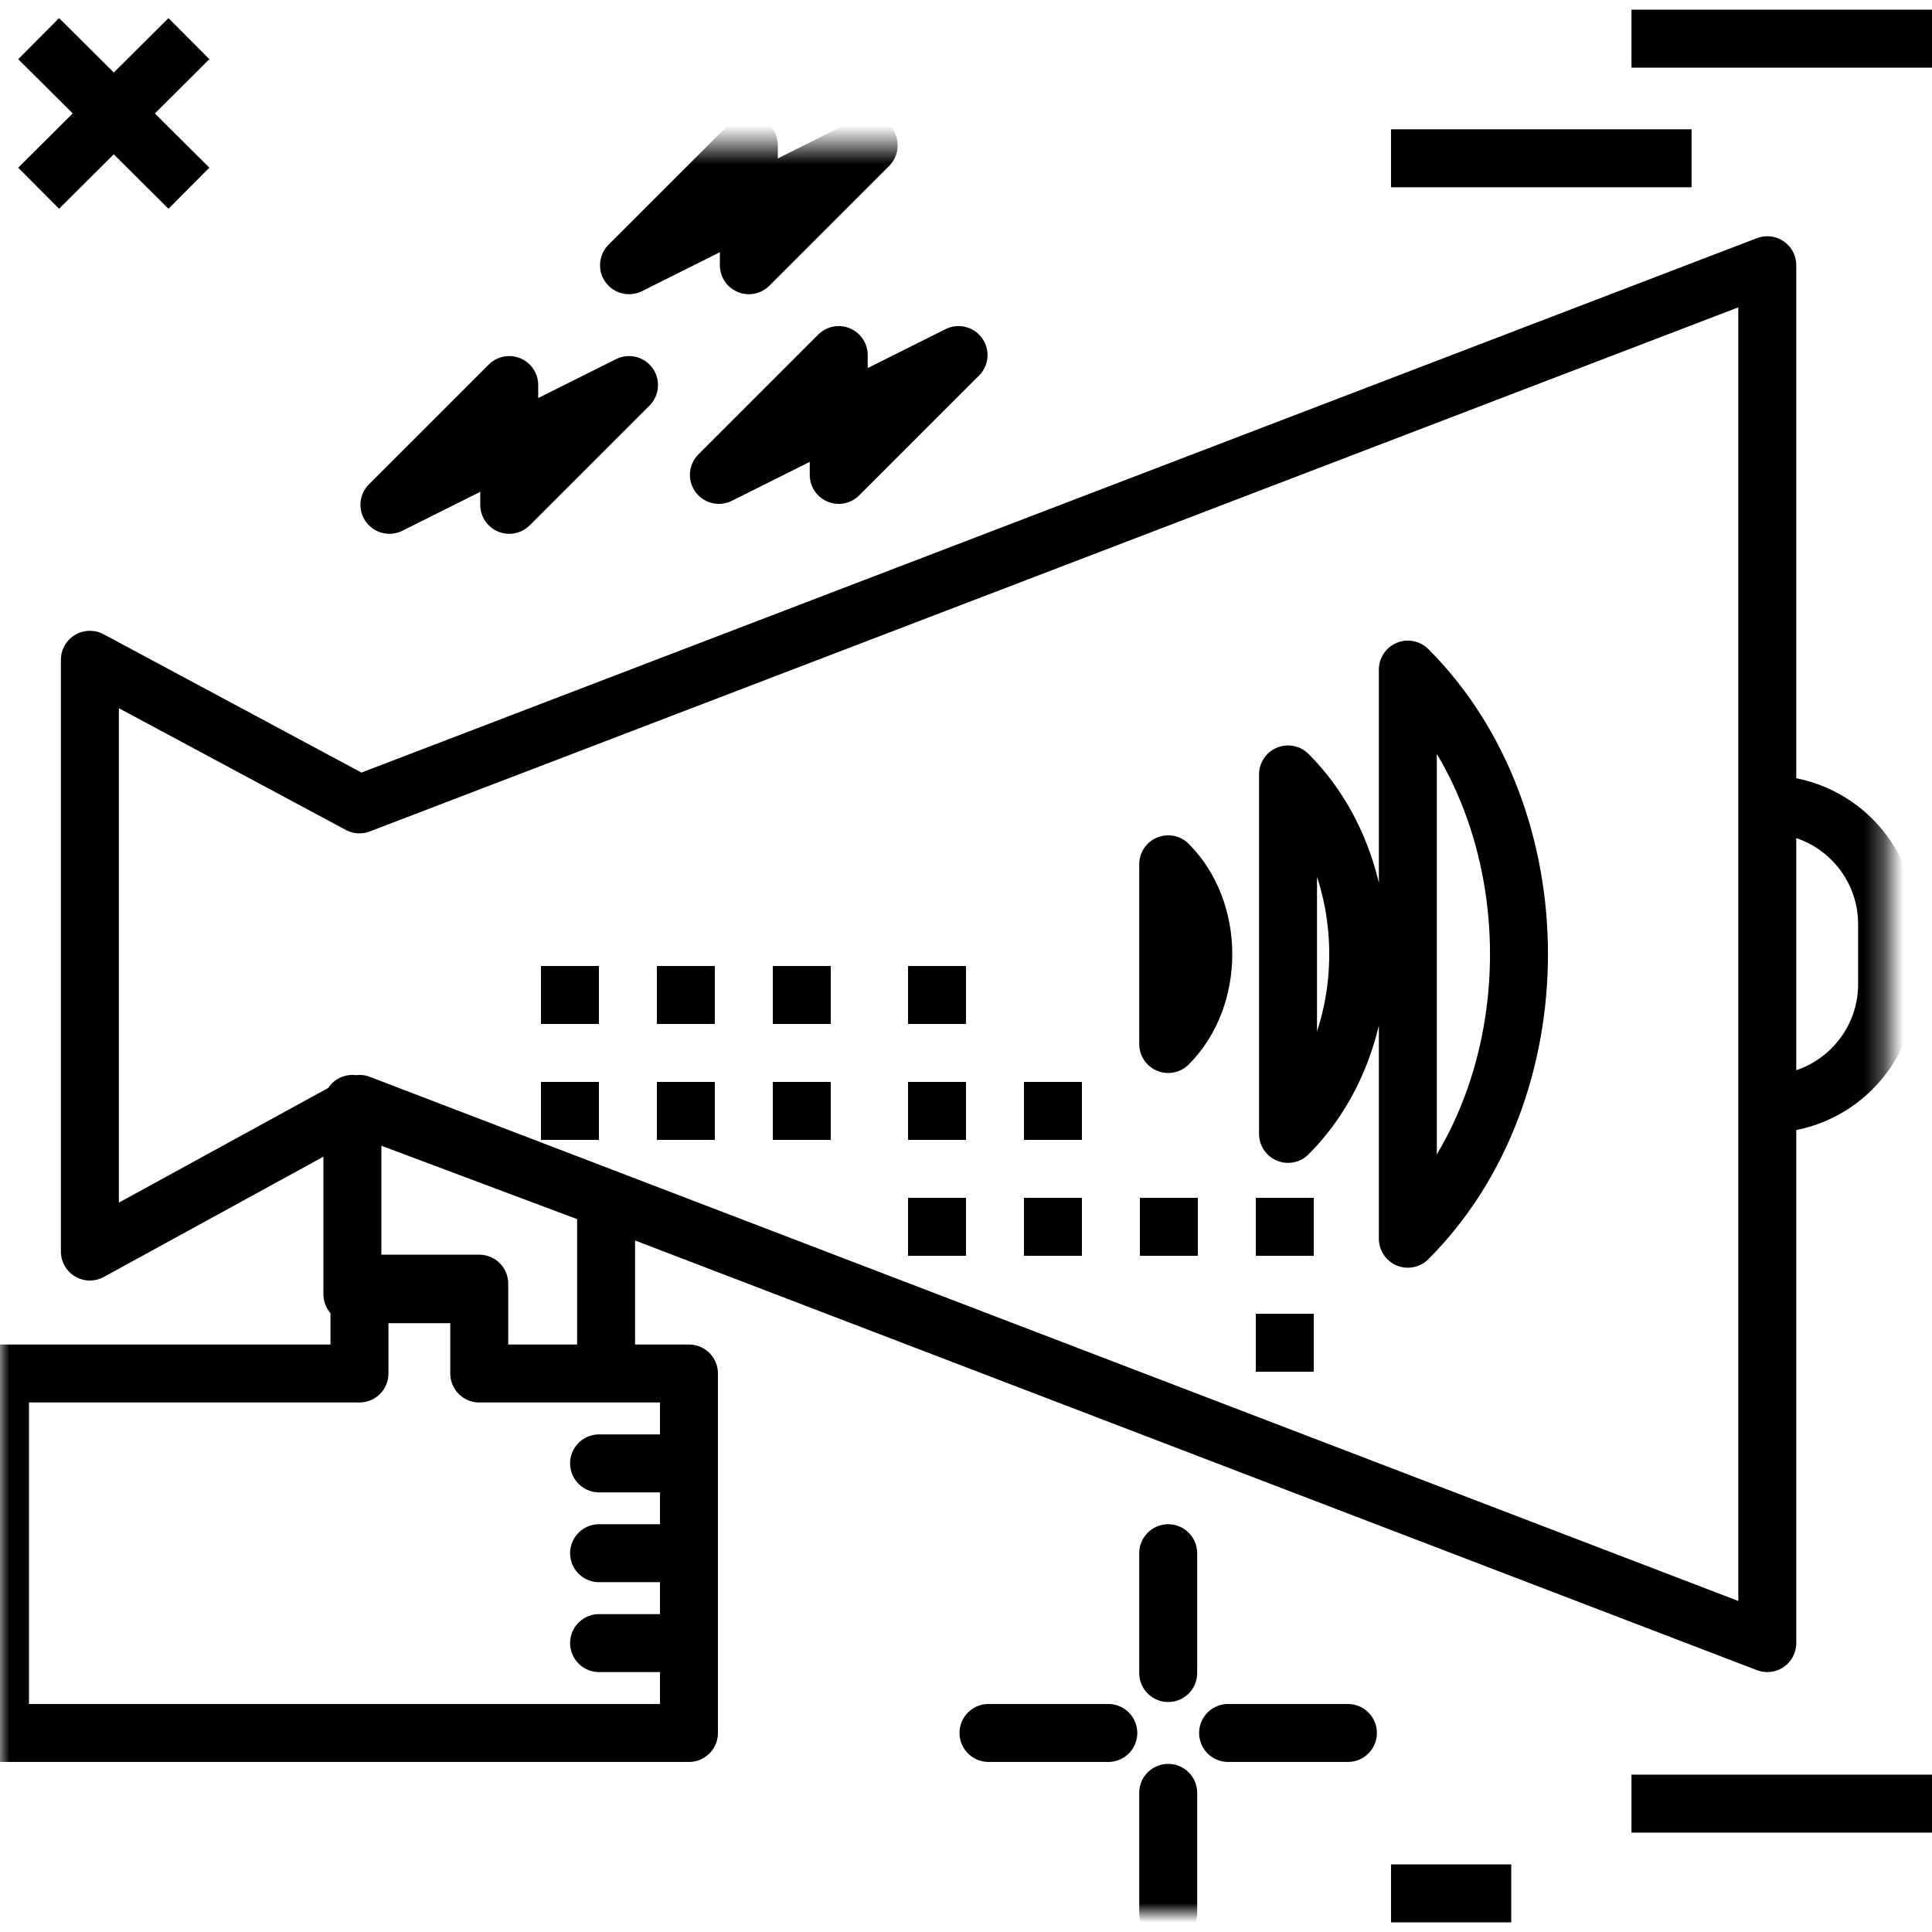 <?xml version="1.0" encoding="UTF-8" standalone="no"?>
<svg width="100px" height="100px" viewBox="0 0 100 100" version="1.1" xmlns="http://www.w3.org/2000/svg" xmlns:xlink="http://www.w3.org/1999/xlink">
    <!-- Generator: Sketch 39.1 (31720) - http://www.bohemiancoding.com/sketch -->
    <title>Page 1</title>
    <desc>Created with Sketch.</desc>
    <defs>
        <polygon id="path-1" points="0 92 0 0.526 97.676 0.526 97.676 92"></polygon>
    </defs>
    <g id="Page-1" stroke="none" stroke-width="1" fill="none" fill-rule="evenodd">
        <g transform="translate(0, 2)">
            <g id="Group-3" transform="translate(0, 5)">
                <mask id="mask-2" fill="white">
                    <use xlink:href="#path-1"></use>
                </mask>
                <g id="Clip-2"></g>
                <path d="M91.474,78.046 L91.474,6.728 L18.606,34.634 L4.652,27.15 L4.652,57.78 L18.606,50.138 L91.474,78.046 L91.474,78.046 Z M91.474,50.138 L91.474,50.138 L91.474,34.634 C94.898,34.634 97.676,37.412 97.676,40.836 L97.676,43.938 C97.676,47.362 94.898,50.138 91.474,50.138 L91.474,50.138 Z M31.372,64.092 L24.806,64.092 L24.806,59.988 L18.24,59.988 L18.24,50.138 L31.372,55.062 L31.372,64.092 L31.372,64.092 Z M37.21,17.58 L43.412,11.378 L43.412,17.58 L49.614,11.378 L37.21,17.58 Z M32.558,6.728 L38.76,0.526 L38.76,6.728 L44.962,0.526 L32.558,6.728 Z M20.156,19.13 L26.358,12.93 L26.358,19.13 L32.558,12.93 L20.156,19.13 Z M60.466,37.736 C62.888,40.158 62.888,44.616 60.466,47.038 L60.466,37.736 Z M66.668,33.084 C71.512,37.928 71.512,46.846 66.668,51.69 L66.668,33.084 Z M72.87,27.658 C80.54,35.328 80.54,49.446 72.87,57.116 L72.87,27.658 Z M-0,64.092 L18.606,64.092 L18.606,59.442 L24.806,59.442 L24.806,64.092 L35.66,64.092 L35.66,82.698 L-0,82.698 L-0,64.092 Z M31.008,68.744 L35.66,68.744 L31.008,68.744 Z M31.008,73.394 L35.66,73.394 L31.008,73.394 Z M31.008,78.046 L35.66,78.046 L31.008,78.046 Z M60.466,73.394 L60.466,79.596 L60.466,73.394 Z M60.466,85.798 L60.466,92 L60.466,85.798 Z M69.768,82.698 L63.566,82.698 L69.768,82.698 Z M57.366,82.698 L51.164,82.698 L57.366,82.698 Z" id="Stroke-1" stroke="#000000" stroke-width="3" stroke-linejoin="round" mask="url(#mask-2)"></path>
            </g>
            <polygon id="Fill-4" fill="#000000" points="47 57 50 57 50 54 47 54"></polygon>
            <polygon id="Fill-5" fill="#000000" points="40 57 43 57 43 54 40 54"></polygon>
            <polygon id="Fill-6" fill="#000000" points="34 57 37 57 37 54 34 54"></polygon>
            <polygon id="Fill-7" fill="#000000" points="53 63 56 63 56 60 53 60"></polygon>
            <polygon id="Fill-8" fill="#000000" points="53 57 56 57 56 54 53 54"></polygon>
            <polygon id="Fill-9" fill="#000000" points="47 63 50 63 50 60 47 60"></polygon>
            <polygon id="Fill-10" fill="#000000" points="28 57 31 57 31 54 28 54"></polygon>
            <polygon id="Fill-11" fill="#000000" points="47 51 50 51 50 48 47 48"></polygon>
            <polygon id="Fill-12" fill="#000000" points="40 51 43 51 43 48 40 48"></polygon>
            <polygon id="Fill-13" fill="#000000" points="65 63 68 63 68 60 65 60"></polygon>
            <polygon id="Fill-14" fill="#000000" points="59 63 62 63 62 60 59 60"></polygon>
            <polygon id="Fill-15" fill="#000000" points="65 69 68 69 68 66 65 66"></polygon>
            <polygon id="Fill-16" fill="#000000" points="34 51 37 51 37 48 34 48"></polygon>
            <polygon id="Fill-17" fill="#000000" points="28 51 31 51 31 48 28 48"></polygon>
            <path d="M84.445,0 L100,0 M71.999,6.194 L87.555,6.194 M84.445,91.356 L100,91.356 M71.999,96 L78.222,96 M2,7.742 L9.778,0 M2,0 L9.778,7.742" id="Stroke-18" stroke="#000000" stroke-width="3" stroke-linejoin="round"></path>
        </g>
    </g>
</svg>
